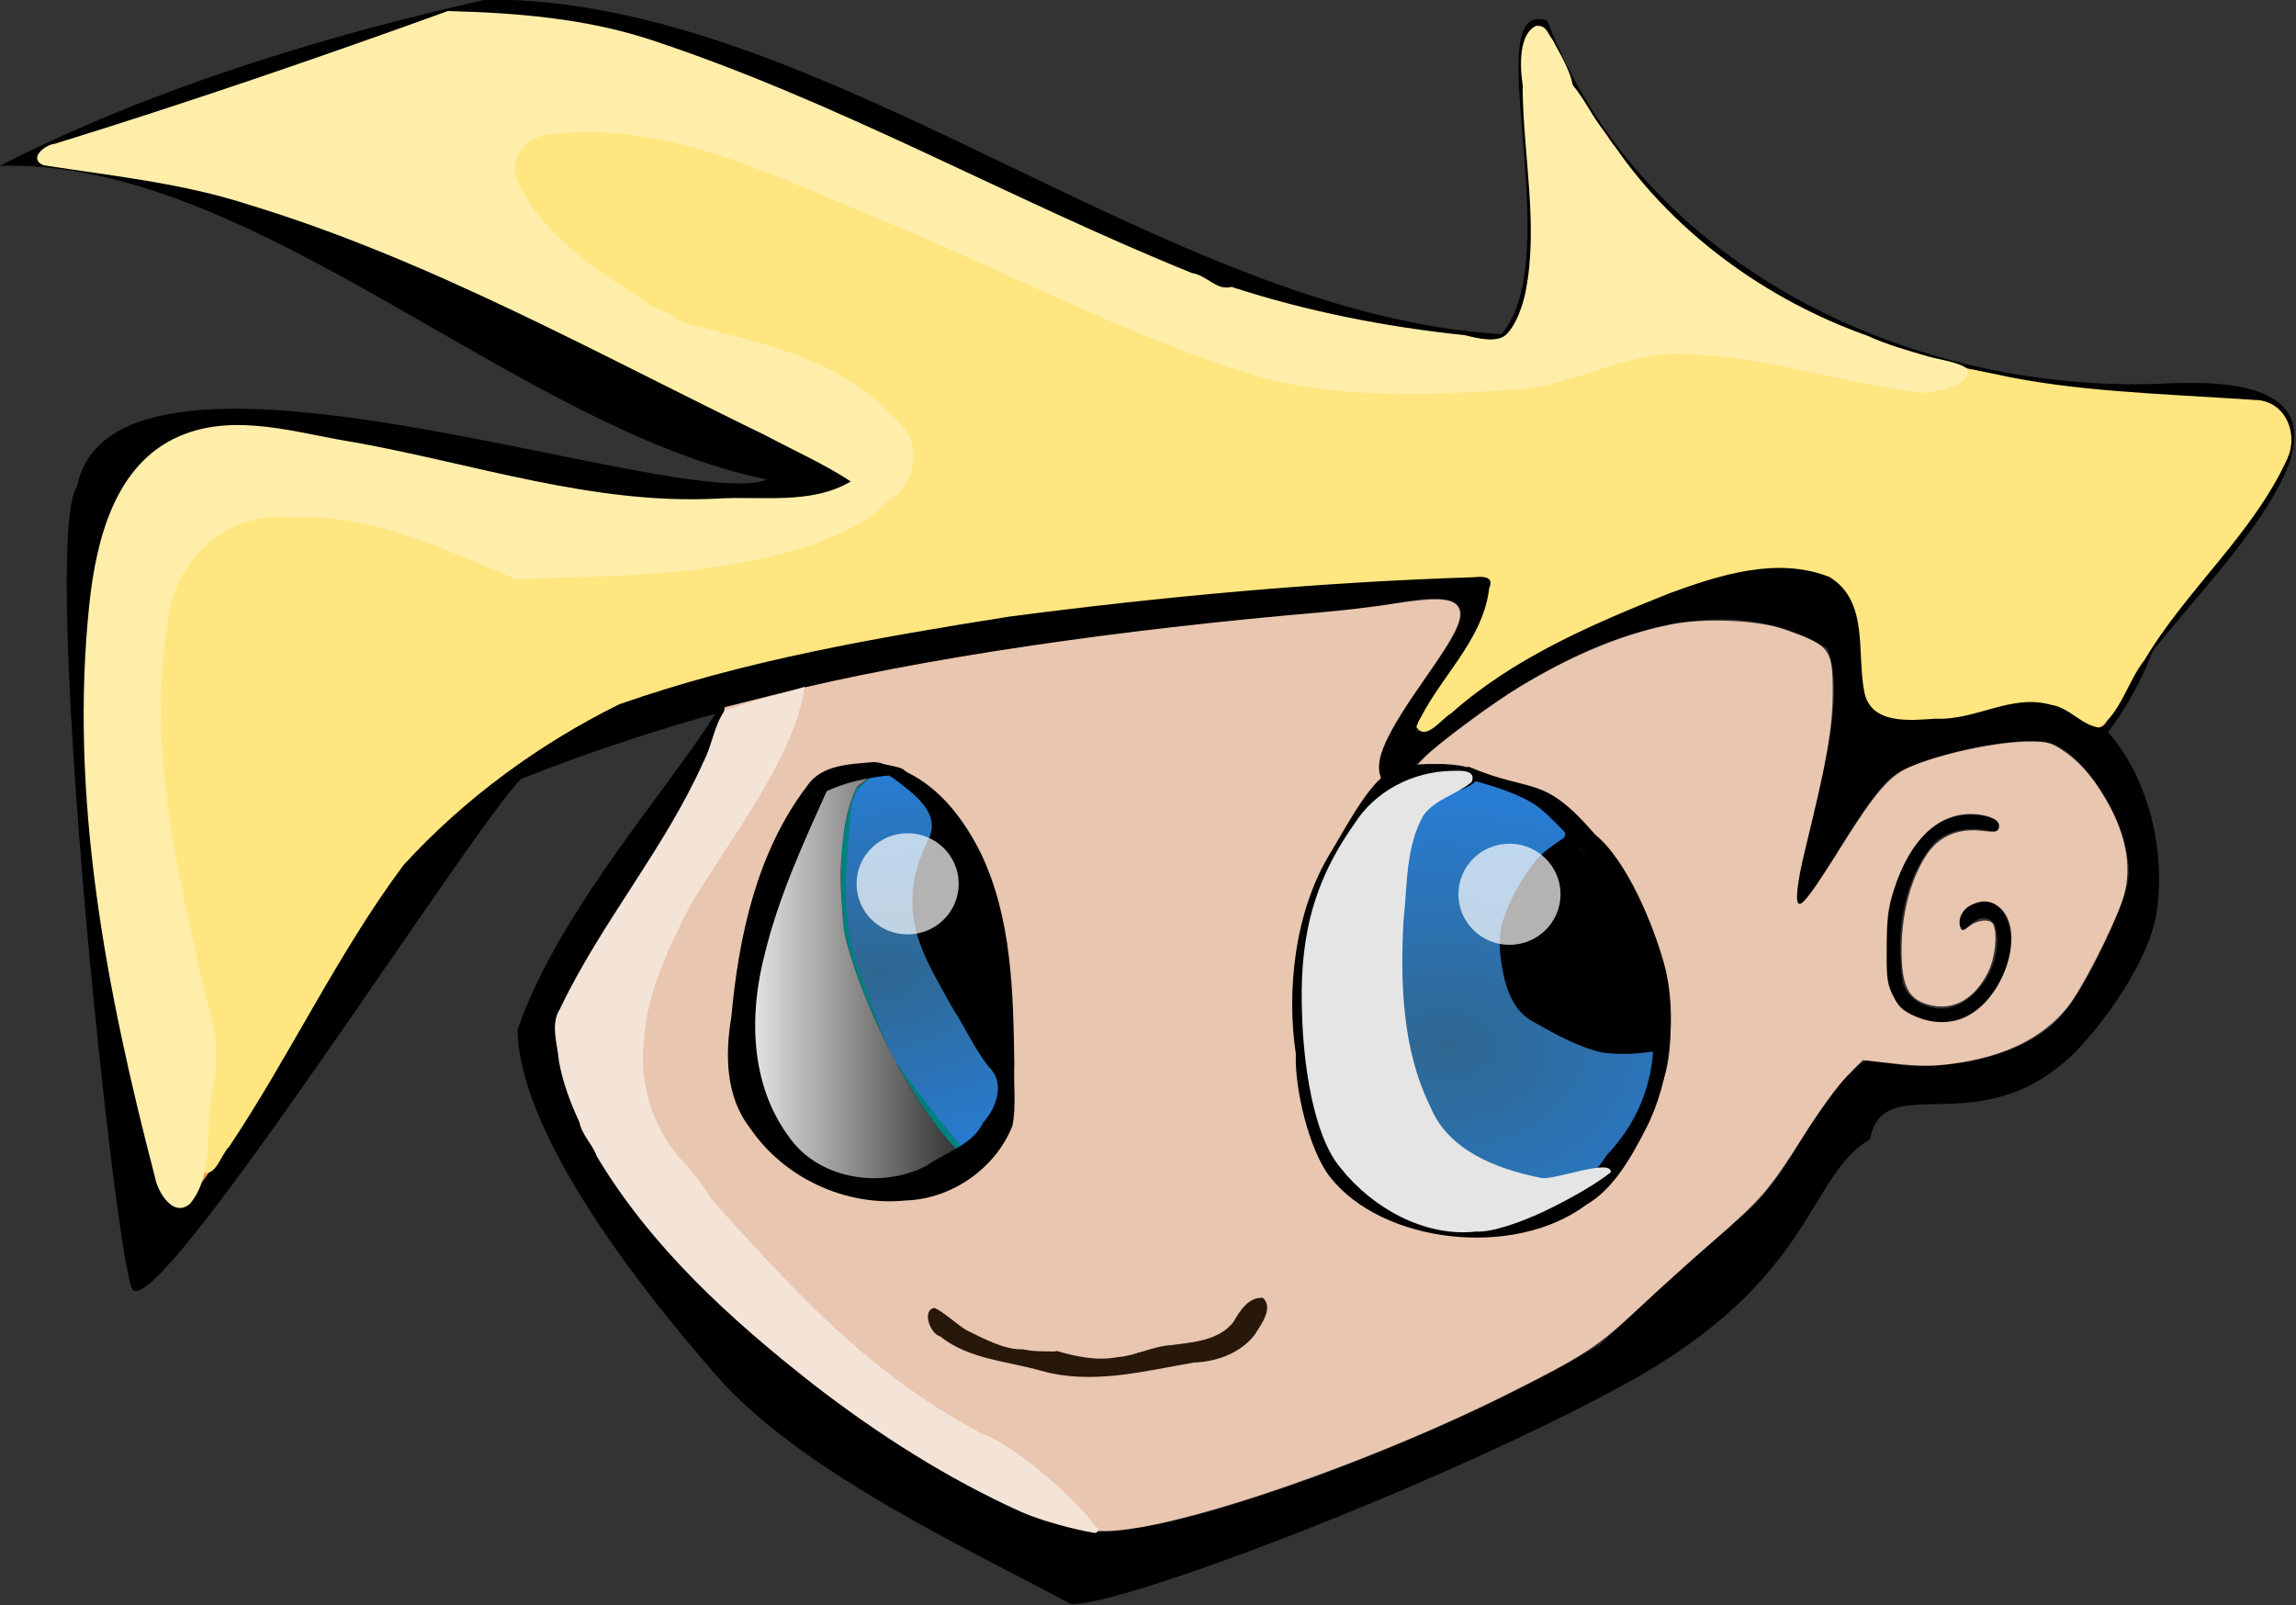 <?xml version="1.0" encoding="UTF-8" standalone="no"?>
<!-- Created with Inkscape (http://www.inkscape.org/) -->

<svg
   xmlns:dc="http://purl.org/dc/elements/1.1/"
   xmlns:cc="http://creativecommons.org/ns#"
   xmlns:rdf="http://www.w3.org/1999/02/22-rdf-syntax-ns#"
   xmlns:svg="http://www.w3.org/2000/svg"
   xmlns="http://www.w3.org/2000/svg"
   xmlns:xlink="http://www.w3.org/1999/xlink"
   xmlns:sodipodi="http://sodipodi.sourceforge.net/DTD/sodipodi-0.dtd"
   xmlns:inkscape="http://www.inkscape.org/namespaces/inkscape"
   width="303.721"
   height="212.415"
   id="svg2989"
   version="1.1"
   inkscape:version="0.48.3.1 r9886"
   sodipodi:docname="JustinsHead.svg">
  <rect width="100%" height="100%" fill="#333333" stroke="none"/>
  <defs
     id="defs2991">
    <linearGradient
       id="linearGradient4337">
      <stop
         style="stop-color:#2f6790;stop-opacity:1;"
         offset="0"
         id="stop4339" />
      <stop
         style="stop-color:#287cd2;stop-opacity:1;"
         offset="1"
         id="stop4341" />
    </linearGradient>
    <linearGradient
       inkscape:collect="always"
       id="linearGradient4323">
      <stop
         style="stop-color:#e6e6e6;stop-opacity:1;"
         offset="0"
         id="stop4325" />
      <stop
         style="stop-color:#e6e6e6;stop-opacity:0;"
         offset="1"
         id="stop4327" />
    </linearGradient>
    <linearGradient
       inkscape:collect="always"
       xlink:href="#linearGradient4323"
       id="linearGradient4606"
       gradientUnits="userSpaceOnUse"
       x1="237.67"
       y1="337.915"
       x2="275.612"
       y2="337.915" />
    <radialGradient
       inkscape:collect="always"
       xlink:href="#linearGradient4337"
       id="radialGradient4608"
       gradientUnits="userSpaceOnUse"
       gradientTransform="matrix(4.032,-0.647,0.381,2.373,-919.438,-289.781)"
       cx="261.14"
       cy="335.339"
       fx="261.14"
       fy="335.339"
       r="14.678" />
    <radialGradient
       inkscape:collect="always"
       xlink:href="#linearGradient4337"
       id="radialGradient4610"
       gradientUnits="userSpaceOnUse"
       gradientTransform="matrix(2.567,0.091,-0.067,1.879,-549.101,-333.46)"
       cx="365.232"
       cy="346.347"
       fx="365.232"
       fy="346.347"
       r="23.885" />
    <linearGradient
       inkscape:collect="always"
       xlink:href="#linearGradient4323"
       id="linearGradient7369"
       gradientUnits="userSpaceOnUse"
       x1="237.67"
       y1="337.915"
       x2="275.612"
       y2="337.915" />
    <radialGradient
       inkscape:collect="always"
       xlink:href="#linearGradient4337"
       id="radialGradient7371"
       gradientUnits="userSpaceOnUse"
       gradientTransform="matrix(4.032,-0.647,0.381,2.373,-919.438,-289.781)"
       cx="261.14"
       cy="335.339"
       fx="261.14"
       fy="335.339"
       r="14.678" />
    <radialGradient
       inkscape:collect="always"
       xlink:href="#linearGradient4337"
       id="radialGradient7373"
       gradientUnits="userSpaceOnUse"
       gradientTransform="matrix(2.567,0.091,-0.067,1.879,-549.101,-333.46)"
       cx="365.232"
       cy="346.347"
       fx="365.232"
       fy="346.347"
       r="23.885" />
  </defs>
  <sodipodi:namedview
     id="base"
     pagecolor="#ffffff"
     bordercolor="#666666"
     borderopacity="1.0"
     inkscape:pageopacity="0.0"
     inkscape:pageshadow="2"
     inkscape:zoom="1.4142136"
     inkscape:cx="174.88285"
     inkscape:cy="94.005508"
     inkscape:document-units="px"
     inkscape:current-layer="layer1"
     showgrid="false"
     inkscape:window-width="1920"
     inkscape:window-height="1031"
     inkscape:window-x="0"
     inkscape:window-y="29"
     inkscape:window-maximized="1"
     fit-margin-top="0"
     fit-margin-left="0"
     fit-margin-right="0"
     fit-margin-bottom="0" />
  <g
     inkscape:label="Layer 1"
     inkscape:groupmode="layer"
     id="layer1"
     transform="translate(-158.638,-199.674)">
    <g
       id="g7335"
       transform="matrix(0.721,0,0,0.721,86.498,85.212)">
      <path
         sodipodi:nodetypes="ccscssscsssccccsccccccccccccccccssscccccscscscscc"
         inkscape:connector-curvature="0"
         id="path3461"
         d="m 234.136,284.898 c -2.341,22.388 -25.783,45.087 -31.164,61.688 -0.667,37.343 68.684,85.828 95.713,92.92 12.215,3.205 65.871,-16.373 94.933,-34.025 18.802,-17.628 10.895,-10.476 26.882,-24.284 10.579,-9.137 16.521,-31.638 25.936,-27.548 3.776,1.64 21.147,1.104 30.056,-6.714 6.756,-5.929 12.926,-22.586 13.61,-24.819 2.915,-9.029 -7.475,-26.339 -14.963,-27.268 -7.181,-0.891 -22.253,2.83 -27.137,5.862 -6.25,3.88 -15.697,25.14 -18.011,24.032 -3.162,-1.514 10.695,-34.715 5.281,-47.01 -25.54,-15.768 -61.101,6.663 -80.488,26.086 -11.24,-10.523 36.564,-42.703 -2.039,-33.637 -53.192,4.485 -107.491,11.753 -157.141,31.548 -9.586,9.83 -65.745,98.555 -71.165,93.755 -2.975,-2.635 -17.18,-137.285 -10.257,-147.478 7.058,-34.406 110.53,5.158 126.636,-1.248 -45.998,-9.407 -94.173,-58.967 -140.822,-57.569 27.598,-14.078 58.936,-23.709 89.245,-30.524 61.931,-0.348 124.509,57.816 186.314,61.408 12.318,-14.619 -4.754,-61.993 8.379,-57.537 17.501,45.829 68.108,69.122 114.837,66.535 44.686,-1.682 10.552,31.119 -3.728,49.086 -5.476,14.784 -18.919,28.418 -4.59,3.378 7.033,-16.326 53.593,-52.62 11.351,-48.517 -42.654,-2.204 -91.025,-14.51 -112.7,-55.195 -24.058,-50.868 15.79,59.277 -26.241,44.181 -61.254,-4.024 -122.174,-61.437 -183.638,-58.327 -22.026,7.811 -61.77,23.911 -70.179,23.569 48.08,-0.358 105.418,36.332 152.451,59.563 -31.129,21.911 -111.009,-15.765 -126.659,-7.258 -15.614,8.657 -12.602,14.654 -16.788,32.626 -6.353,27.273 11.687,106.429 14.214,106.828 4.452,0.703 29.47,-46.979 37.056,-58.294 10.067,-15.016 43.92,-37.508 50.6,-36.537 48.23,-14.797 103.82,-19.307 153.88,-21.453 9.119,10.616 -33.256,48.015 -2.601,20.5 19.514,-12.056 76.214,-42.754 72.003,-0.737 -0.651,8.57 6.63,7.744 13.929,6.412 9.163,0.253 10.416,-4.084 16.764,-3.225 15.04,2.035 24.854,22.87 21.698,41.426 -2.155,10.12 -11.635,21.8 -15.586,25.497 -17.274,16.163 -34.352,2.144 -36.862,15.224 -11.597,6.808 -9.976,25.674 -44.577,44.728 -32.921,18.13 -93.08,41.215 -102.108,40.54 -18.374,-9.929 -49.346,-24.098 -64.862,-41.783 -13.714,-15.63 -36.223,-44.205 -36.594,-63.534 8.251,-24.026 31.434,-47.97 39.132,-62.873 z"
         style="fill:#000000;fill-opacity:1;stroke:none" />
      <path
         inkscape:connector-curvature="0"
         id="path3466"
         d="m 466.344,311.52 c -3.805,-1.117 -8.459,-0.952 -11.449,1.955 -2.299,2.63 -3.849,5.867 -4.857,9.197 -1.541,5.276 -1.68,10.894 -0.913,16.313 0.788,3.318 4.503,5.058 7.689,4.832 3.172,-0.261 5.776,-2.612 7.474,-5.154 1.838,-2.847 2.699,-6.426 1.923,-9.764 -0.453,-1.651 -2.475,-2.182 -3.765,-1.145 -1.098,0.371 -2.194,2.855 -2.8,0.84 -0.651,-1.954 1.294,-3.528 2.951,-4.07 1.765,-0.691 4.182,-0.263 4.996,1.63 2.283,3.627 1.492,8.275 -0.195,11.971 -1.89,4.556 -6.412,8.237 -11.469,8.239 -1.919,-0.004 -3.718,-0.783 -5.436,-1.549 -3.2,-1.754 -4.337,-5.658 -4.315,-9.089 0.092,-2.634 -0.154,-5.284 0.219,-7.909 0.675,-5.832 2.814,-11.641 6.756,-16.061 3.376,-3.414 8.931,-4.482 13.302,-2.46 0.527,0.658 0.193,1.55 -0.11,2.225 z"
         style="fill:#000000;fill-opacity:1;stroke:none" />
      <path
         sodipodi:nodetypes="csscccccc"
         inkscape:connector-curvature="0"
         id="path3482"
         d="m 251.232,300.796 c -0.086,0.198 11.136,-1.929 11.138,-1.502 10e-4,0.327 -11.212,3.223 -11.279,3.376 -8.769,20.129 -21.397,45.23 -7.02,65.653 16.789,20.115 49.795,-2.616 38.463,-25.839 2.982,-16.095 -14.141,-40.137 -20.468,-43.414 24.999,10.144 23.386,43.385 23.047,65.889 -11.968,26.998 -57.756,9.925 -49.784,-18.925 0.921,-15.784 4.916,-33.37 15.904,-45.236 z"
         style="fill:#000000;fill-opacity:1;stroke:none" />
      <path
         sodipodi:nodetypes="csscccc"
         inkscape:connector-curvature="0"
         id="path3529"
         d="m 257.272,303.235 c -0.021,0.352 5.134,-4.378 5.112,-4.025 -0.025,0.397 -5.229,5.878 -5.256,6.277 -0.939,13.871 -2.713,28.982 5.464,41.097 -1.851,6.238 19.612,23.868 14.037,24.155 -9.405,-8.848 -19.145,-29.326 -21.786,-41.635 -0.657,-8.369 -1.142,-18.274 2.429,-25.87 z"
         style="fill:#008080;fill-opacity:1;stroke:none" />
      <path
         sodipodi:nodetypes="cccccc"
         inkscape:connector-curvature="0"
         id="path3531"
         d="m 273.945,313.424 c -3.596,1.995 -7.323,14.132 -1.89,20.757 1.349,6.493 12.931,20.071 12.594,25.368 -3.941,-4.966 -13.586,-20.256 -16.277,-27.889 -3.03,-6.67 -0.997,-17.145 3.817,-21.655 0.5,-0.525 1.286,3.221 1.757,3.419 z"
         style="fill:#000000;fill-opacity:1;stroke:none" />
      <path
         inkscape:connector-curvature="0"
         id="path3553"
         d="m 256.502,375.653 c -3.961,-0.707 -7.585,-2.618 -10.633,-5.606 -1.81,-1.774 -2.978,-3.487 -4.569,-6.696 -5.47,-11.038 -4.781,-24.269 2.218,-42.589 1.086,-2.842 7.282,-17.465 7.621,-17.987 0.044,-0.067 9.982,-2.899 10.025,-2.857 0.061,0.062 -3.478,2.988 -3.734,3.086 -0.271,0.104 -1.213,2.478 -1.732,4.364 -0.626,2.275 -1.064,5.298 -1.287,8.884 -0.181,2.916 -0.169,4.176 0.082,8.304 0.273,4.487 0.344,5.046 0.919,7.187 2.47,9.193 8.097,21.446 13.737,29.911 1.734,2.602 2.97,4.236 4.902,6.48 0.912,1.059 1.613,2 1.557,2.091 -0.208,0.337 -3.432,2.383 -4.98,3.16 -2.028,1.019 -4.848,1.946 -6.956,2.288 -2.021,0.328 -5.273,0.319 -7.172,-0.02 l 0,0 z"
         style="fill:url(#linearGradient7369);fill-opacity:1;stroke:none" />
      <path
         inkscape:connector-curvature="0"
         id="path4347"
         d="m 284.072,356.501 c -1.02,-2.518 -2.604,-5.362 -6.053,-10.866 -3.078,-4.912 -4.897,-8.307 -5.575,-10.403 -0.214,-0.662 -0.571,-1.443 -0.808,-1.768 -0.811,-1.113 -1.507,-2.746 -1.918,-4.497 -0.188,-0.804 -0.237,-1.513 -0.239,-3.472 -0.002,-2.769 0.14,-3.749 0.896,-6.183 0.738,-2.374 1.702,-4.112 2.925,-5.272 0.581,-0.551 0.669,-0.69 0.538,-0.848 -0.086,-0.104 -0.134,-0.259 -0.105,-0.344 0.061,-0.182 1.506,2.228 2.76,4.601 4.803,9.094 6.978,17.566 6.133,23.893 l -0.152,1.136 0.43,1.01 c 1.459,3.424 2.1,7.069 1.801,10.24 -0.084,0.896 -0.228,1.97 -0.318,2.387 -0.164,0.755 -0.165,0.756 -0.315,0.386 l 0,0 z"
         style="fill:#000000;fill-opacity:1;stroke:none" />
      <path
         sodipodi:nodetypes="csscssscssssssssssssssscsssssssssssssssscsssssssssssssssscsssssscccsssssssccscssssssssssssccssssssscsscssss"
         inkscape:connector-curvature="0"
         id="path4357"
         d="m 295.391,438.49 c -5.59,-1.834 -19.986,-9.154 -27.763,-14.117 -37.494,-23.927 -62.61,-53.036 -64.487,-74.739 l -0.306,-3.542 3,-5.802 c 1.65,-3.191 5.956,-10.347 9.569,-15.903 10.597,-16.297 14.196,-22.907 16.765,-30.794 l 0.857,-5.06 8.524,-2.153 c 27.494,-6.944 64.976,-12.209 101.067,-15.262 3.611,-0.306 9.594,-1.026 13.295,-1.601 7.944,-1.234 10.958,-1.018 11.808,0.846 0.863,1.893 -0.517,4.755 -6.226,12.915 -7.133,10.196 -9.225,14.756 -8.192,17.857 0.391,1.172 0.07,1.682 -3.116,4.955 -3.968,4.077 -1.912,8.529 -3.705,14.835 -1.067,3.751 -5.375,4.343 -5.338,20.128 0.045,19.427 0.39,22.369 3.332,28.401 6.734,13.805 25.246,18.748 41.147,10.986 2.87,-1.401 5.869,-3.721 8.665,-6.543 5.317,-5.367 9.899,-12.551 11.458,-18.682 1.196,-4.703 1,-12.348 -0.463,-18.116 -2.27,-8.949 -6.446,-16.431 -14.285,-25.593 l -4.537,-5.303 -6.679,-2.194 c -3.674,-1.207 -6.8,-2.073 -6.948,-1.925 -0.148,0.148 2.2,1.507 5.218,3.021 4.976,2.495 5.651,3.004 7.241,5.459 0.965,1.489 4.486,5.554 7.825,9.035 8.712,9.08 11.057,14.353 11,24.738 -0.048,8.736 -2.774,16.715 -8.122,23.775 -2.855,3.769 -5.844,6.406 -10.95,9.663 -6.565,4.187 -11.831,5.387 -18.498,4.215 -5.828,-1.024 -10.07,-3.341 -14.844,-8.107 -6.557,-6.546 -8.394,-11.012 -9.323,-22.676 -1.705,-21.399 1.415,-35.554 9.672,-43.886 4.153,-4.191 7.399,-5.566 13.769,-5.832 2.37,-0.099 4.988,-0.219 5.474,-0.339 0.516,-0.127 -1.195,-0.262 -1.939,-0.654 -0.816,-0.43 -3.259,-0.887 -5.429,-1.014 l -3.945,-0.232 1.42,-1.501 c 2.167,-2.29 12.493,-9.943 17.48,-12.953 9.796,-5.914 18.772,-9.627 27.629,-11.429 6.189,-1.259 16.049,-0.841 20.97,0.891 8.328,2.93 8.835,3.586 8.82,11.437 -0.012,6.681 -1.024,12.495 -5.017,28.828 -1.54,6.298 -1.947,10.114 -1.08,10.114 0.802,0 2.684,-2.594 7.812,-10.769 5.948,-9.482 8.715,-12.72 12.179,-14.252 5.712,-2.526 16.196,-4.777 22.255,-4.778 3.067,-6.1e-4 3.876,0.201 5.808,1.45 3.061,1.978 5.51,4.701 8.009,8.901 4.113,6.915 5.152,13.464 3.05,19.218 -2.077,5.685 -7.494,16.143 -9.929,19.17 -4.553,5.659 -11.555,9.111 -21.041,10.374 -4.198,0.559 -6.391,0.507 -13.594,-0.318 l -2.921,-0.335 -2.924,2.968 c -1.695,1.721 -5.092,6.403 -8.082,11.141 -6.113,9.685 -7.722,11.549 -16.714,19.355 -3.764,3.268 -9.912,8.815 -13.662,12.329 -7.332,6.869 -9.956,8.571 -24.174,15.676 -21.594,10.793 -51.184,21.512 -66.932,24.248 -6.127,1.064 -9.486,0.938 -13.95,-0.527 z m 17.678,-32.313 c 2.917,-0.717 7.898,-1.848 11.069,-2.513 5.709,-1.197 6.995,-1.724 6.432,-2.635 -0.299,-0.484 -8.94,1.22 -18.35,3.618 -1.347,0.343 -1.21,1.99 -2.391,2.192 -4.495,0.767 -8.159,0.508 -13.784,-0.768 -3.036,-0.689 -6.991,-2.531 -7.108,-2.414 -1.486,1.486 10.807,4.54 16.303,4.05 1.389,-0.124 4.912,-0.812 7.829,-1.529 l 0,2e-5 z m -39.027,-29.99 c 4.105,-1.895 8.315,-5.859 10.25,-9.65 1.134,-2.221 1.144,-2.419 0.839,-15.382 -0.318,-13.487 -1.034,-20.178 -2.884,-26.928 -3.021,-11.028 -8.74,-19.067 -16.508,-23.207 -2.736,-1.458 -3.378,-1.603 -6.104,-1.375 -5.927,0.496 -8.363,1.167 -9.606,2.644 -7.34,8.726 -12.539,22.377 -13.992,36.745 -0.169,1.667 -0.643,5.446 -1.054,8.398 -0.901,6.476 -0.463,10.115 1.803,14.956 2.16,4.615 7.608,9.966 12.644,12.419 5.778,2.813 8.473,3.385 15.152,3.215 5.357,-0.137 6.092,-0.279 9.46,-1.834 z m 186.206,-30.599 c 7.561,-3.159 11.753,-16.314 6.512,-20.436 -1.544,-1.214 -3.2,-1.294 -5.216,-0.251 -1.52,0.786 -2.349,2.653 -1.806,4.068 0.267,0.695 0.475,0.663 1.638,-0.251 1.586,-1.248 3.99,-1.383 4.425,-0.249 0.754,1.966 0.279,6.128 -0.99,8.676 -2.408,4.833 -6.197,7.053 -10.42,6.104 -4.138,-0.93 -5.448,-3.344 -5.453,-10.056 -0.005,-6.573 1.536,-12.666 4.35,-17.202 2.304,-3.714 5.915,-5.335 10.58,-4.753 2.089,0.261 2.674,0.171 2.911,-0.445 0.449,-1.17 -0.872,-2.155 -3.397,-2.534 -6.879,-1.032 -12.639,3.916 -15.791,13.563 -1.145,3.506 -1.34,5.004 -1.384,10.646 -0.046,5.963 0.06,6.792 1.158,9.022 0.991,2.014 1.674,2.672 3.788,3.657 3,1.397 6.412,1.563 9.095,0.442 z"
         style="fill:#e9c6af;fill-opacity:1;stroke:none" />
      <path
         sodipodi:nodetypes="ccccccccccccccc"
         inkscape:connector-curvature="0"
         id="path4377"
         d="m 262.348,300.46 c -1.767,0.636 -2.713,1.001 -4.022,2.278 -1.444,1.467 -2.242,3.4 -2.209,5.463 -0.802,10.593 -2.124,19.188 1.814,29.291 1.85,4.68 3.982,12.013 6.577,16.341 3.884,5.112 7.644,10.351 11.891,15.164 1.248,1.33 2.595,-0.458 3.328,-1.43 1.986,-2.714 3.942,-5.595 5.091,-8.739 -1,-2.473 -2.786,-4.729 -4.082,-7.119 -4.145,-7.087 -8.649,-14.041 -11.564,-21.674 -0.99,-3.109 -0.666,-6.529 -0.406,-9.734 0.616,-3.69 2.821,-6.958 3.82,-10.516 -0.447,-2.164 -2.391,-3.656 -3.674,-5.359 -1.886,-1.859 -3.526,-2.712 -5.931,-3.913 -0.207,-0.055 -0.413,-0.095 -0.633,-0.055 z"
         style="fill:url(#radialGradient7371);fill-opacity:1;stroke:none" />
      <path
         inkscape:connector-curvature="0"
         id="path4393"
         d="m 260.372,298.602 c -4.289,0.393 -9.567,0.407 -12.245,4.398 -9.213,12.126 -12.528,27.5 -13.892,42.372 -1.161,6.899 -1.067,14.645 3.445,20.409 6.19,9.147 17.533,14.399 28.513,13.277 8.422,-0.25 16.53,-5.869 19.616,-13.711 0.727,-3.727 0.172,-7.567 0.343,-11.343 -0.201,-13.063 -0.41,-26.735 -6.177,-38.751 -2.993,-5.998 -7.336,-11.786 -13.48,-14.774 -1.464,-1.337 -6.327,-0.905 -2.634,0.999 3.263,2.545 8.678,6.027 6.764,10.837 -1.771,3.537 -3.159,7.273 -3.138,11.283 -0.388,7.433 3.931,13.886 7.334,20.133 2.3,3.575 4.098,7.581 6.711,10.886 3.014,2.858 1.329,7.47 -1.083,10.141 -2.009,4.145 -6.829,5.409 -10.349,7.894 -8.329,4.374 -20.029,2.564 -25.458,-5.509 -6.943,-9.506 -7.171,-22.243 -4.288,-33.252 2.517,-10.419 6.989,-20.212 11.383,-29.942 4.412,-2.059 9.324,-2.848 14.128,-3.084 1.306,-1.373 -3.235,-1.554 -4.301,-2.118 l -0.592,-0.092 -0.599,-0.053 z"
         style="fill:#000000;fill-opacity:1;stroke:none" />
      <path
         sodipodi:open="true"
         transform="translate(-36.77,-1.061)"
         sodipodi:end="6.2496772"
         sodipodi:start="0"
         d="m 312.718,322.009 c 0,5.126 -4.195,9.281 -9.369,9.281 -5.174,0 -9.369,-4.155 -9.369,-9.281 0,-5.126 4.195,-9.281 9.369,-9.281 5.052,0 9.195,3.968 9.364,8.97"
         sodipodi:ry="9.280776"
         sodipodi:rx="9.3691645"
         sodipodi:cy="322.00928"
         sodipodi:cx="303.34882"
         id="path4398"
         style="fill:#ffffff;fill-opacity:0.701;stroke:none"
         sodipodi:type="arc" />
      <path
         sodipodi:nodetypes="cccscccsc"
         inkscape:connector-curvature="0"
         id="path4400"
         d="m 247.7,284.773 c -3.832,26.417 -46.219,56.98 -26.218,83.945 22.367,24.789 35.604,40.742 58.64,53.106 8.727,3.01 26.139,20.617 19.67,17.748 -1.536,-0.681 -8.588,-5.185 -12.635,-8.248 -22.684,-14.86 -49.461,-29.637 -61.842,-54.648 -22.042,-20.351 -4.68,-43.254 6.496,-64.083 3.6,-6.402 -3.324,-18.063 2.891,-23.791 0.881,-0.812 11.987,-3.584 12.998,-4.029 z"
         style="fill:#f4e3d7;fill-opacity:1;stroke:none" />
      <path
         sodipodi:nodetypes="ccccccccccccccccccc"
         inkscape:connector-curvature="0"
         id="path4425"
         d="m 243.083,287.128 c -3.317,0.595 -6.789,1.004 -10.032,1.967 -1.995,2.773 -2.335,6.445 -3.916,9.43 -7.157,16.017 -18.803,29.527 -26.335,45.36 -1.837,2.906 -0.448,6.425 -0.199,9.601 0.696,3.901 2.105,7.653 3.768,11.225 0.445,2.332 2.388,4.025 3.172,6.227 9.988,16.725 24.594,29.989 39.778,41.894 11.797,9.124 24.45,17.204 38.065,23.362 3.692,1.622 9.634,3.242 13.616,3.889 1.989,-0.777 -1.907,-2.477 -3.16,-3.038 -12.727,-8.531 -25.696,-16.666 -37.897,-25.929 -10.495,-8.233 -20.516,-17.298 -27.312,-28.883 -2.209,-4.105 -4.859,-7.882 -8.108,-11.236 -4.948,-5.929 -7.245,-13.843 -6.309,-21.478 0.769,-11.02 6.671,-20.851 11.525,-30.563 4.803,-8.331 7.759,-17.498 12.078,-26.029 0.716,-1.683 2.169,-2.954 2.66,-4.716 -0.098,-0.695 -0.701,-1.19 -1.392,-1.083 z"
         style="fill:#f4e3d7;fill-opacity:1;stroke:none" />
      <path
         inkscape:connector-curvature="0"
         id="path4433"
         d="m 325.793,400.446 c -4.773,1.03 -9.577,1.981 -14.27,3.34 -0.902,0.487 -1.58,1.393 -1.992,2.316 -0.284,1.004 0.85,1.733 1.719,1.32 2.485,-0.787 5.131,-0.841 7.661,-1.497 1.828,-0.482 3.782,-0.68 5.47,-1.571 0.979,-0.659 2.166,-1.296 2.671,-2.413 0.346,-0.78 -0.45,-1.659 -1.259,-1.496 z"
         style="fill:#e9c6af;fill-opacity:1;stroke:none" />
      <path
         inkscape:connector-curvature="0"
         id="path4437"
         d="m 288.871,402.676 c -1.161,0.068 -1.497,1.665 -0.648,2.355 1.625,1.374 3.813,1.788 5.805,2.374 3.718,0.865 7.548,1.62 11.383,1.353 0.99,-0.181 2.126,-0.085 2.973,-0.695 0.804,-0.79 -0.073,-2.108 -1.098,-1.942 -2.879,-0.044 -5.771,0.056 -8.572,-0.622 -3.104,-0.522 -6.035,-1.613 -8.963,-2.713 -0.284,-0.078 -0.584,-0.141 -0.879,-0.109 z"
         style="fill:#e9c6af;fill-opacity:1;stroke:none" />
      <path
         sodipodi:nodetypes="ccccccccccccccc"
         inkscape:connector-curvature="0"
         id="path3522"
         d="m 293.812,406.652 c 3.644,1.019 7.447,1.898 11.238,1.159 3.427,-0.243 6.504,-2.039 9.943,-2.213 3.964,-0.533 8.639,-0.82 11.33,-4.194 1.183,-2.015 2.744,-4.658 5.431,-4.482 2.048,1.842 -0.398,5.037 -1.544,6.846 -2.634,3.333 -6.929,4.882 -11.069,5.025 -9.212,1.581 -18.798,4.149 -28.071,1.513 -6.24,-1.785 -13.23,-2.09 -18.498,-6.293 -2.097,-0.634 -3.349,-5.074 -0.999,-5.23 2.121,1.108 3.803,2.842 5.804,4.075 3.019,1.472 7.041,3.682 10.396,3.512 2.218,0.464 3.62,0.354 5.907,0.397 l 0.131,-0.116 z"
         style="fill:#28170b;fill-opacity:1;stroke:none" />
      <path
         sodipodi:nodetypes="cscccccccccccssccccccsccccccccccccsccc"
         inkscape:connector-curvature="0"
         d="m 371.58,303.191 c -0.37,0.458 -0.896,0.759 -1.267,1.215 -0.214,0.264 -0.392,0.555 -0.596,0.826 -0.96,1.318 -1.534,2.843 -2.128,4.347 -0.568,1.7 -1.153,3.394 -1.558,5.141 -0.368,1.968 -0.374,3.98 -0.406,5.975 -0.022,2.059 -0.015,4.119 -0.01,6.179 0.005,1.725 0.005,3.449 0.006,5.174 0.007,1.859 -0.02,3.717 0.029,5.575 0.006,2.43 0.254,4.84 0.656,7.234 0.509,2.068 0.817,4.177 1.248,6.26 0.269,1.4 0.771,2.753 1.372,4.043 0.622,1.304 1.319,2.578 2.172,3.746 0.143,0.173 0.294,0.341 0.43,0.52 0.243,0.319 0.676,0.985 0.937,1.289 0.62,0.723 1.378,1.306 2.127,1.884 2.207,1.579 4.609,2.866 6.98,4.179 2.094,1.113 4.121,2.348 6.269,3.356 8.28,2.951 3.559,2.956 -0.527,1.121 -2.171,-1.023 -4.225,-2.266 -6.34,-3.397 -2.425,-1.345 -4.884,-2.659 -7.14,-4.278 -0.841,-0.653 -1.668,-1.31 -2.365,-2.123 -0.365,-0.426 -0.564,-0.801 -0.899,-1.239 -0.152,-0.199 -0.319,-0.387 -0.478,-0.581 -0.893,-1.237 -1.64,-2.574 -2.292,-3.953 -0.637,-1.379 -1.179,-2.819 -1.461,-4.315 -0.43,-2.099 -0.742,-4.222 -1.252,-6.305 -0.411,-2.451 -0.665,-4.918 -0.674,-7.406 -0.051,-1.869 -0.027,-3.738 -0.032,-5.608 -2.7e-4,-1.724 -0.003,-3.448 -0.006,-5.172 -0.003,-2.067 -0.009,-4.134 0.013,-6.201 0.033,-2.083 0.041,-4.184 0.435,-6.237 0.422,-1.806 1.023,-3.559 1.615,-5.315 0.635,-1.608 1.256,-3.234 2.287,-4.64 0.235,-0.312 0.446,-0.644 0.696,-0.944 0.358,-0.429 0.834,-0.73 1.202,-1.148 l 0.958,0.799 z"
         id="path4439"
         style="fill:#e9c6af;fill-opacity:1;stroke:none" />
      <path
         sodipodi:nodetypes="ccccccccccccc"
         inkscape:connector-curvature="0"
         id="path4445"
         d="m 387.587,312.397 c -3.832,1.402 -8.027,7.34 -9.719,10.799 -2.038,3.565 -3.07,7.8 -2.246,11.877 0.53,3.462 1.233,7.249 4.007,9.675 2.143,2.056 5.006,3.017 7.553,4.443 4.142,2.092 10.135,3.838 14.774,2.582 1.001,-0.606 3.909,-0.06 1.971,0.778 -1.653,0.716 -5.255,0.34 -6.971,0.725 -6.033,-0.113 -11.287,-3.458 -16.426,-6.237 -3.336,-1.892 -4.984,-5.647 -5.675,-9.262 -0.605,-3.148 -1.139,-6.426 -0.271,-9.582 1.108,-4.477 3.584,-8.49 6.342,-12.132 0.884,-1.025 5.604,-5.676 6.662,-3.667 z"
         style="fill:#000000;fill-opacity:1;stroke:none" />
      <path
         inkscape:connector-curvature="0"
         id="path4453"
         d="m 386.71,311.669 c -0.929,0.288 -1.705,0.931 -2.47,1.512 -2.585,2.157 -4.637,4.873 -6.352,7.752 -1.339,2.368 -2.645,4.811 -3.196,7.501 -0.499,2.182 -0.54,4.46 -0.164,6.661 0.489,3.032 1.064,6.195 2.865,8.761 1.705,2.347 4.287,3.83 6.857,5.051 2.387,1.152 4.733,2.43 7.285,3.19 2.446,0.743 5.006,1.252 7.573,1.152 1.201,-0.069 2.414,-0.206 3.557,-0.59 0.645,-0.056 1.463,-0.094 1.767,-0.784 0.293,-0.9 0.324,-1.869 0.475,-2.802 0.366,-3.255 0.378,-6.551 0.091,-9.812 -0.168,-1.826 -0.527,-3.631 -1.067,-5.385 -0.4,-1.295 -0.88,-2.585 -1.454,-3.8 -0.478,-0.779 -0.861,-1.622 -1.37,-2.386 -2.406,-3.829 -5.537,-7.121 -8.651,-10.375 -1.591,-1.692 -3.11,-3.446 -4.631,-5.203 -0.277,-0.31 -0.694,-0.505 -1.115,-0.443 z"
         style="fill:#000000;fill-opacity:1;stroke:none" />
      <path
         sodipodi:nodetypes="ccsscccscccscscscccccccccccccccscscscccsccscccccc"
         inkscape:connector-curvature="0"
         d="m 373.113,302.126 c -1.496,1 -5.652,2.159 -7.262,2.95 -0.898,0.511 -1.885,0.904 -2.725,1.516 -0.412,0.3 -1.138,1.012 -1.446,1.399 -0.219,0.274 -0.392,0.582 -0.588,0.873 -1.388,2.634 -1.936,5.522 -2.319,8.443 -0.305,3.456 -0.625,6.91 -0.938,10.365 -0.151,1.908 -0.345,3.82 -0.373,5.736 -0.012,0.836 0.038,1.714 0.075,2.549 0.165,2.446 0.285,4.9 0.531,7.34 0.257,2.169 0.44,4.346 0.702,6.514 0.171,1.379 0.33,2.764 0.768,4.089 0.27,0.818 0.494,1.317 0.824,2.118 0.638,1.558 1.139,3.17 1.814,4.713 0.408,0.934 0.593,1.267 1.051,2.169 0.784,1.514 1.771,2.905 2.944,4.143 0.588,0.62 0.921,0.879 1.564,1.433 1.652,1.292 3.541,2.227 5.411,3.158 1.39,0.695 2.855,1.205 4.306,1.751 1.52,0.446 3.061,0.828 4.606,1.179 1.239,0.271 2.503,0.364 3.767,0.415 1.008,0.061 2.011,6.7e-4 3.001,-0.191 0.414,-0.122 0.208,-0.058 0.618,-0.189 l 0.378,1.188 0,0 c -0.481,0.152 -0.228,0.077 -0.762,0.225 -1.085,0.206 -2.183,0.276 -3.286,0.211 -1.339,-0.056 -2.679,-0.158 -3.992,-0.447 -1.599,-0.365 -3.195,-0.759 -4.767,-1.228 -1.491,-0.561 -2.995,-1.088 -4.422,-1.804 -1.96,-0.98 -3.94,-1.965 -5.666,-3.33 -0.711,-0.615 -1.032,-0.862 -1.684,-1.554 -1.24,-1.316 -2.285,-2.795 -3.119,-4.4 -0.473,-0.935 -0.669,-1.289 -1.091,-2.258 -0.673,-1.543 -1.179,-3.153 -1.814,-4.712 -0.343,-0.833 -0.591,-1.389 -0.87,-2.245 -0.453,-1.391 -0.631,-2.839 -0.807,-4.285 -0.263,-2.176 -0.448,-4.361 -0.705,-6.538 -0.246,-2.463 -0.37,-4.94 -0.535,-7.41 -0.039,-0.915 -0.088,-1.737 -0.074,-2.654 0.029,-1.936 0.224,-3.868 0.379,-5.796 0.317,-3.471 0.638,-6.942 0.945,-10.414 0.079,-0.599 0.141,-1.2 0.237,-1.797 0.397,-2.489 1.102,-4.949 2.281,-7.184 0.236,-0.341 0.448,-0.701 0.709,-1.024 1.226,-1.514 2.822,-2.323 4.524,-3.177 1.534,-0.755 3.111,-1.442 4.544,-2.385 l 1.124,-0.551 z"
         id="path4441"
         style="fill:#000000;fill-opacity:1;stroke:none" />
      <path
         sodipodi:nodetypes="ccccccccccccccccccccccccccccc"
         inkscape:connector-curvature="0"
         id="path4455"
         d="m 372.491,301.295 c -3.413,1.701 -7.354,2.376 -10.367,4.824 -2.818,2.423 -3.604,6.277 -4.195,9.767 -0.593,5.246 -1.09,10.507 -1.429,15.776 -0.192,6.36 0.629,12.694 1.336,19.002 0.409,3.642 2.037,6.973 3.361,10.339 1.335,3.271 3.359,6.297 6.169,8.479 2.654,1.935 5.686,3.312 8.73,4.516 3.481,1.113 7.081,2.15 10.773,1.98 1.452,-0.059 3.288,-0.388 4.406,-1.461 4.597,-3.848 2.575,-1.846 5.735,-5.878 0.274,-0.683 0.983,-1.05 1.206,-1.759 0.508,-0.772 1.046,-1.516 1.5,-2.301 0.179,-0.515 0.559,-0.949 0.777,-1.453 0.642,-0.774 0.796,-1.846 1.323,-2.715 0.655,-1.36 1.159,-2.781 1.603,-4.21 0.413,-0.937 0.443,-2.035 0.797,-3.059 0.21,-1.031 -0.929,-1.609 -1.805,-1.297 -2.815,0.392 -5.703,0.427 -8.5,0.043 -4.606,-1.094 -8.769,-3.485 -12.857,-5.812 -3.189,-1.821 -4.594,-5.508 -5.245,-8.942 -0.617,-3.169 -0.987,-6.505 0.066,-9.625 1.27,-3.958 3.434,-7.63 5.973,-10.871 1.403,-1.614 3.189,-2.841 4.967,-3.991 0.947,-0.792 -0.036,-1.874 -0.564,-2.593 -0.972,-1.451 -2.078,-2.861 -3.649,-3.698 -3.004,-1.826 -6.246,-3.249 -9.248,-5.053 -0.291,-0.174 -0.558,-0.069 -0.865,-0.008 z"
         style="fill:url(#radialGradient7373);fill-opacity:1;stroke:none" />
      <path
         sodipodi:open="true"
         transform="translate(73.651,0.853)"
         sodipodi:end="6.2496772"
         sodipodi:start="0"
         d="m 312.718,322.009 c 0,5.126 -4.195,9.281 -9.369,9.281 -5.174,0 -9.369,-4.155 -9.369,-9.281 0,-5.126 4.195,-9.281 9.369,-9.281 5.052,0 9.195,3.968 9.364,8.97"
         sodipodi:ry="9.280776"
         sodipodi:rx="9.3691645"
         sodipodi:cy="322.00928"
         sodipodi:cx="303.34882"
         id="path4398-5"
         style="fill:#ffffff;fill-opacity:0.701;stroke:none"
         sodipodi:type="arc" />
      <path
         sodipodi:nodetypes="csscscssccsscscscccc"
         inkscape:connector-curvature="0"
         id="path3476"
         d="m 364.808,298.961 c -4.199,-0.024 -7.376,-0.143 -10.82,2.178 -3.255,2.194 -7.893,10.972 -9.808,14.085 -6.761,10.991 -8.069,25.744 -6.376,36.929 -0.257,6.268 2.408,17.631 6.247,22.558 9.495,12.186 33.713,15.133 47.037,5.136 5.028,-2.876 8.35,-8.91 10.949,-13.958 4.448,-8.639 5.922,-21.137 3.263,-30.52 -1.934,-6.822 -6.615,-18.558 -12.56,-23.441 -9.758,-11.292 -11.296,-7.409 -23.288,-12.499 0.459,-0.433 -1.783,1.509 -1.253,1.902 0.501,0.372 10.012,2.275 14.286,5.682 2.457,1.958 5.348,5.213 6.789,6.78 3.257,3.377 4.52,5.627 6.813,9.891 8.164,15.183 11.869,33.281 -1.291,47.123 -10.859,16.94 -34.375,17.337 -46.955,4.209 -3.707,-3.869 -5.576,-8.372 -6.26,-14.892 -3.488,-17.402 -3.029,-25.537 1.935,-38.176 3.428,-12.973 6.799,-12.03 13.94,-16.527 12.233,-0.065 20.114,-5.883 7.352,-6.461 z"
         style="fill:#000000;fill-opacity:1;stroke:none" />
      <path
         sodipodi:nodetypes="cccccccccccc"
         inkscape:connector-curvature="0"
         id="path4465"
         d="m 366.302,300.218 c -7.138,0.167 -14.017,3.725 -17.833,9.832 -8.011,11.335 -10.052,21.95 -9.511,35.215 0.239,7.824 1.825,21.842 7.175,27.965 5.679,7.129 15.232,12.587 24.712,11.532 6.079,0.334 20.195,-7.198 24.736,-10.877 0.29,-2.752 -11.166,1.799 -12.967,0.989 -7.899,-1.59 -16.882,-4.965 -20.156,-13.075 -5.106,-10.378 -5.501,-22.531 -4.905,-34.017 0.732,-6.499 0.357,-13.615 3.67,-19.408 2.174,-3.001 6.109,-3.8 8.859,-6.141 0.921,-2.395 -2.485,-2.016 -3.781,-2.016 z"
         style="fill:#e5e5e5;fill-opacity:1;stroke:none" />
      <path
         sodipodi:nodetypes="ccccccccccccccccccccccccccccccccccccccccccsccccccc"
         inkscape:connector-curvature="0"
         id="path4504"
         d="m 182.453,162.169 c -21.757,7.582 -40.197,14.751 -62.304,21.137 -2.14,0.766 -10.633,2.5 -12.539,3.744 -0.471,2.498 5.34,1.218 6.841,1.685 22.593,1.814 40.069,8.413 60.874,16.978 24.307,10.226 47.562,22.814 71.194,34.563 4.293,2.2 8.701,4.398 12.831,6.768 -7.057,3.976 -15.233,5.752 -23.301,5.37 -8.838,0.148 -17.673,-0.162 -26.351,-1.9 -19.805,-3.131 -39.111,-9 -58.856,-12.33 -4.84,-0.548 -9.808,-0.93 -14.639,-0.243 -5.676,2.585 -11.278,6.497 -14.098,12.242 -2.793,7.519 -3.666,15.6 -5.171,23.452 -2.301,13.241 -0.624,26.757 0.715,40.02 2.465,20.285 6.364,40.397 11.571,60.148 0.869,2.024 0.905,5.006 3.05,6.146 2.472,-0.245 3.631,-3.086 5.203,-4.716 9.471,-13.383 17.102,-27.936 25.47,-42.026 4.433,-7.603 8.786,-15.488 15.532,-21.373 10.232,-9.484 21.59,-17.889 34.052,-24.185 5.513,-2.849 11.798,-3.556 17.675,-5.434 46.191,-12.317 94.136,-16.288 141.734,-18.409 1.066,-0.297 1.976,0.194 2.011,1.348 0.665,5.027 -2.431,9.72 -4.883,13.877 -2.654,4.264 -5.983,8.036 -8.806,12.175 -0.595,1.601 1.658,2.091 2.395,0.837 5.129,-4.455 10.137,-9.173 16.279,-12.243 13.254,-7.418 27.125,-14.421 42.181,-17.187 5.878,-0.727 12.752,-1.186 17.313,3.348 3.625,3.48 3.963,8.725 3.845,13.424 0.332,3.252 -0.702,7.694 2.453,9.855 3.465,2.343 7.818,0.784 11.676,0.831 4.603,-0.115 8.978,-1.488 13.249,-3.074 5.456,-1.358 10.934,1.532 14.949,5.082 2.157,0.781 2.198,-2.438 3.226,-3.657 3.586,-6.847 7.364,-13.634 12.54,-19.434 6.184,-7.845 13.284,-15.131 18.02,-23.942 1.763,-3.291 3.026,-8.184 -0.464,-10.85 -3.921,-3.075 -9.282,-1.916 -13.899,-2.296 -22.227,-0.537 -44.596,-4.296 -65.203,-12.689 -17.98,-7.194 -34.532,-19.075 -44.999,-35.521 -4.316,-6.228 -6.776,-13.586 -11.31,-19.652 -0.553,-0.587 -0.82,-0.18 -1.296,0.089 -0.735,0.416 -1.07,1.641 -1.311,2.01 0.487,11.005 2.615,21.922 2.232,32.969 0.199,7.214 -0.315,15.255 -5.392,20.827 -3.557,3.484 -9.046,2.467 -13.397,1.355 -10.554,-1.284 -21.079,-3.042 -31.162,-6.371 -30.504,-9.81 -58.414,-26.038 -87.844,-38.519 -21.03,-8.885 -38.736,-15.257 -61.886,-14.226 z"
         style="fill:#ff9955;fill-opacity:1;stroke:none" />
      <path
         sodipodi:nodetypes="csccsscsscscsccscsscsssccc"
         inkscape:connector-curvature="0"
         id="path4508"
         d="m 179.282,167.473 c -7.655,2.191 -16.753,4.644 -29.27,10.032 -18.491,7.96 -24.586,6.369 7.307,11.877 32.292,12.565 103.104,42.582 104.784,61.164 -10.258,1.089 -29.852,9.469 -44.279,7.248 -44.938,-6.919 -87.791,-26.113 -94.04,16.276 -0.772,5.235 -4.229,10.108 -3.562,17.415 -1.68,3.99 0.035,11.613 0.521,19.117 1.588,24.47 9.871,70.196 15.601,65.768 1.736,-1.342 2.435,-17.402 3.657,-27.273 -7.172,-24.129 -17.414,-67.889 -5.511,-87.07 8.663,-13.959 33.171,-10.909 58.996,2.68 5.917,2.893 13.423,-1.258 20.693,-0.871 38.183,2.03 83.917,-21.18 27.115,-42.315 -21.682,2.237 -77.175,-43.776 -26.387,-38.616 38.49,6.745 76.62,33.099 114.582,44.844 20.645,6.387 44.75,4.812 65.247,-1.089 9.033,-9.332 51.739,3.923 58.136,4.86 1.328,0.194 8.886,-4.374 6.1,-5.792 -2.696,-1.373 -15.607,0.451 -22.076,-2.185 -1.032,-0.855 -13.908,-6.405 -15.241,-7.133 -7.379,-4.028 -17.442,-11.43 -23.935,-17.673 -8.244,-7.927 -9.793,-20.715 -13.315,-17.257 -2.852,2.801 1.196,14.969 2.348,31.474 -31.597,36.905 -89.108,-15.214 -124.783,-24.403 -26.579,-12.527 -52.822,-21.448 -82.689,-21.077 z"
         style="fill:#ffccaa;fill-opacity:1;stroke:none" />
      <path
         sodipodi:nodetypes="cccccccccccccccccccccccccccccscccscccc"
         inkscape:connector-curvature="0"
         id="path4530"
         d="m 380.18,174.631 c -0.778,0.446 -0.45,1.365 -0.392,2.078 0.702,6.896 1.466,13.79 1.419,20.732 -0.055,4.426 0.142,8.932 -0.906,13.253 -0.781,3.255 0.972,7.299 -1.485,9.661 -1.996,1.724 -7.909,1.201 -10.425,0.909 -2.419,-0.199 -4.749,-1.009 -7.182,-1.213 -10.056,-1.298 -20.073,-3.123 -29.697,-6.37 -2.12,-0.665 -4.202,-1.482 -6.332,-2.096 -0.786,-0.146 -1.282,0.679 -1.182,1.373 -0.013,1.599 -0.071,3.213 0.02,4.804 0.184,0.896 1.28,0.961 1.96,1.334 8.544,3.513 17.4,6.54 26.63,7.549 7.8,0.884 15.971,-0.012 23.024,-3.609 4.5,-2.27 8.417,-5.577 11.723,-9.355 0.635,-0.745 0.177,-1.766 0.205,-2.644 -0.576,-7.57 -2.068,-15.034 -2.966,-22.562 -0.141,-1.742 -0.341,-3.535 -0.022,-5.256 0.125,-0.506 0.404,-1.113 0.909,-1.323 0.551,-0.007 0.816,0.655 1.12,1.018 1.977,3.283 3.451,6.873 5.479,10.145 1.897,3.219 4.442,5.992 7.246,8.444 5.455,4.827 11.309,9.208 17.458,13.118 2.831,1.865 5.882,3.359 8.982,4.721 3.722,1.667 7.436,3.347 11.078,5.181 4.225,1.497 8.785,1.447 13.211,1.534 2.087,0.005 4.184,0.088 6.264,0.084 0.928,-0.049 0.978,-0.733 0.121,-1.084 -2.074,-0.717 -4.052,-0.965 -6.134,-1.667 -2.927,-0.951 -6.15,-2.218 -9.027,-3.324 -5.995,-2.305 -12.028,-5.184 -17.553,-8.467 -11.641,-6.836 -21.492,-16.653 -28.838,-28.038 -1.878,-2.683 -4.73,-6.107 -6.254,-9 -0.135,-0.206 -0.742,0.039 -0.933,-0.043 -0.577,-0.247 0.4,0.11 -0.221,0.038 -2.305,0.003 -4.616,-0.054 -6.917,-0.018 -0.128,0.031 -0.256,0.062 -0.384,0.092 z"
         style="fill:#ffccaa;fill-opacity:1;stroke:none" />
      <path
         inkscape:connector-curvature="0"
         id="path4532"
         d="m 182.246,161.461 c -24.072,8.865 -48.396,17.285 -72.965,24.417 -1.925,-0.046 -3.352,2.907 -0.928,3.094 29.663,1.272 57.481,12.82 84.067,25.108 21.903,10.655 43.859,21.397 65.287,32.896 -11.085,6.534 -24.676,4.171 -36.968,4.176 -25.209,-2.154 -49.365,-11.193 -74.576,-13.789 -7.281,-1.076 -14.797,1.155 -19.933,6.497 -7.48,7.55 -7.936,19.036 -9.693,28.965 -3.184,31.56 3.2,63.12 10.334,93.718 1.695,4.379 1.316,10.3 5.038,13.546 2.794,0.789 5.655,-3.307 2.585,-5.127 -5.08,-8.319 -6.054,-18.453 -8.201,-27.873 -2.954,-18.508 -6.218,-37.333 -5.521,-56.184 0.798,-8.732 3.803,-17.079 5.922,-25.544 3.201,-9.673 12.393,-16.668 22.647,-16.586 19.351,-1.763 38.13,4.67 57.011,7.518 10.328,2.51 21.208,3.277 31.585,0.458 7.896,-1.861 16.022,-3.377 23.681,-5.908 2.094,-3.023 -2.005,-6.251 -3.425,-8.728 -12.249,-12.793 -28.675,-20.458 -44.121,-28.575 -19.26,-9.121 -38.564,-18.484 -58.917,-24.9 -6.182,-1.846 -12.869,-2.375 -18.893,-4.375 12.593,-6.116 25.993,-10.947 39.355,-15.004 9.885,-1.774 20.104,-0.097 29.986,1.061 20.632,3.164 39.927,11.831 59.043,19.666 20.213,7.316 38.65,18.869 58.38,27.29 2.853,-0.961 1.802,-6.148 -1.215,-6.563 -34.819,-13.461 -67.317,-32.911 -102.978,-44.383 -11.827,-3.824 -24.233,-4.731 -36.587,-4.871 z"
         style="fill:#ffccaa;fill-opacity:1;stroke:none" />
      <path
         sodipodi:nodetypes="cccscc"
         inkscape:connector-curvature="0"
         id="path4534"
         d="m 381.871,164.797 c -3.162,1.909 -2.375,5.183 -1.724,8.11 1.119,3.525 6.001,2.543 8.684,2.32 -0.069,-0.58 -1.665,-0.749 -1.839,-1.319 -0.96,-3.147 -1.86,-6.543 -3.552,-9.398 -0.589,-0.745 -0.539,0.076 -1.569,0.287 z"
         style="fill:#ffe680;fill-opacity:1;stroke:none" />
      <path
         sodipodi:nodetypes="ccccccccccccccccccccccccccccccccccccc"
         inkscape:connector-curvature="0"
         id="path4536"
         d="m 207.525,182.166 c -5.004,0.129 -12.991,0.173 -13.965,6.541 0.721,7.796 7.55,13.246 13.015,18.164 10.249,8.181 22.317,14.382 35.4,15.954 9.45,2.976 19.277,8.068 24.682,16.683 2.504,6.847 -4.162,12.421 -9.612,15.225 -18.279,9.773 -39.779,8.222 -59.883,9.922 -7.39,-1.283 -13.741,-6.064 -21.014,-7.977 -11.636,-3.697 -25.529,-6.988 -36.725,-0.354 -10.246,7.227 -10.474,21.151 -10.805,32.483 0.037,21.016 6.105,41.353 10.645,61.625 -0.499,7.697 -2.059,15.493 -2.27,23.117 2.462,1.873 3.667,-3.116 5.093,-4.337 11.244,-16.844 19.933,-35.502 32.017,-51.715 11.183,-12.222 24.765,-22.157 39.5,-29.464 23.062,-8.132 47.388,-12.259 71.484,-16.104 28.379,-3.709 56.95,-6.352 85.56,-7.253 1.457,-0.174 3.614,-0.116 2.63,1.989 -1.106,9.886 -9.588,16.76 -13.369,25.478 1.699,2.752 4.625,-1.497 6.342,-2.431 11.422,-10.2 25.856,-16.372 39.954,-22.028 9.227,-3.382 19.858,-6.846 29.498,-3.052 7.35,4.465 4.933,14.079 6.43,21.235 1.259,5.913 8.485,5.08 13.037,4.773 7.337,0.367 13.951,-4.638 21.191,-2.541 3.36,0.482 5.634,3.792 8.861,4.176 4.021,-2.927 5.244,-8.539 8.286,-12.396 7.718,-12.971 19.912,-23.139 26.207,-36.946 1.987,-4.277 -0.025,-9.953 -5.016,-10.717 -19.393,-1.301 -34.172,-1.591 -48.951,-4.888 -1.351,-0.192 -5.374,-1.346 -6.566,-0.795 -2.483,3.316 -6.549,5.267 -10.554,3.362 -15.991,-3.37 -32.214,-8.651 -48.724,-6.342 -17.437,7.926 -37.211,7.846 -55.989,6.369 -21.293,-2.514 -40.338,-13.328 -59.796,-21.703 -21.195,-9.322 -42.063,-20.249 -64.869,-25.056 -3.843,-0.755 -7.8,-1.065 -11.723,-0.997 z"
         style="fill:#ffe680;fill-opacity:1;stroke:none" />
      <path
         sodipodi:nodetypes="cccccccccccccccccccccccccccccccscccccscccccc"
         inkscape:connector-curvature="0"
         id="path4538"
         d="m 182.246,160.776 c -23.851,8.618 -47.882,16.87 -72.081,24.351 -1.855,0.174 -5.02,2.712 -2.121,3.955 12.612,1.955 25.395,3.249 37.631,7.226 33.186,10.078 63.792,27.287 94.806,42.333 5.24,2.794 10.801,5.269 15.679,8.468 -7.384,4.372 -16.606,2.607 -24.793,3.16 -22.551,1.088 -44.121,-6.338 -66.065,-10.309 -10.522,-1.623 -22.059,-5.643 -32.378,-1.137 -11.782,5.114 -15.172,18.921 -16.45,30.534 -3.795,35.575 3.081,71.13 12.008,105.407 0.476,2.698 3.367,7.609 6.474,4.861 4.652,-5.817 2.567,-13.92 4.1,-20.745 1.393,-5.788 0.482,-11.462 -1.188,-17.078 -5.31,-23.106 -11.249,-47.219 -6.691,-70.939 1.737,-10.193 11.428,-18.356 21.965,-17.147 14.752,-0.847 28.241,5.719 41.476,11.292 18.549,-0.543 37.699,-0.45 55.393,-6.6 4.461,-1.851 9.668,-4.011 12.688,-7.564 5.321,-2.653 6.867,-10.477 2.254,-14.584 -8.206,-9.471 -20.578,-13.665 -32.398,-16.369 -2.899,-1.212 -6.625,-1.088 -8.813,-3.12 -1.19,-0.557 -2.518,-1.355 -3.801,-1.679 -9.173,-6.16 -19.627,-12.174 -24.682,-22.517 -2.444,-4.228 1.261,-9.097 5.767,-9.148 21.466,-2.652 41.3,7.754 60.563,15.609 23.686,9.706 46.476,22.095 71.136,29.336 14.829,3.544 30.348,2.895 45.454,1.856 11.029,-0.579 20.622,-7.459 31.798,-6.452 14.524,0.497 28.316,5.344 42.647,7.093 2.554,-0.17 9.214,-1.257 8.355,-4.439 -1.437,-1.214 -5.183,-1.701 -7.019,-2.229 -3.698,-1.065 -7.823,-2.225 -11.209,-3.811 -18.281,-6.454 -35.269,-18.63 -46.361,-34.691 -2.817,-2.969 -5.21,-8.337 -7.816,-11.372 -3.32,-0.886 -5.832,0.031 -9.158,0.483 0.092,12.382 2.965,25.38 0.516,37.64 -0.544,2.412 -1.591,5.668 -3.394,7.571 -1.667,1.76 -5.237,0.849 -7.729,0.242 -14.539,-1.524 -28.909,-4.338 -42.802,-8.861 -2.74,0.753 -4.471,-2.116 -7.254,-2.541 -33.538,-13.566 -65.312,-31.679 -99.791,-42.967 -11.852,-3.804 -24.343,-4.794 -36.719,-5.117 z"
         style="fill:#ffeeaa;fill-opacity:1;stroke:none" />
      <path
         sodipodi:nodetypes="cccscc"
         inkscape:connector-curvature="0"
         id="path4540"
         d="m 381.872,163.502 c -3.65,1.756 -2.849,9.157 -2.21,12.211 1.54,2.991 5.719,2.953 8.264,1.37 0.257,-0.822 0.852,-1.58 0.691,-2.621 -0.446,-2.885 -2.733,-6.479 -3.696,-8.405 -1.035,-1.31 -1.12,-2.7 -3.049,-2.555 z"
         style="fill:#ffeeaa;fill-opacity:1;stroke:none" />
    </g>
  </g>
</svg>
